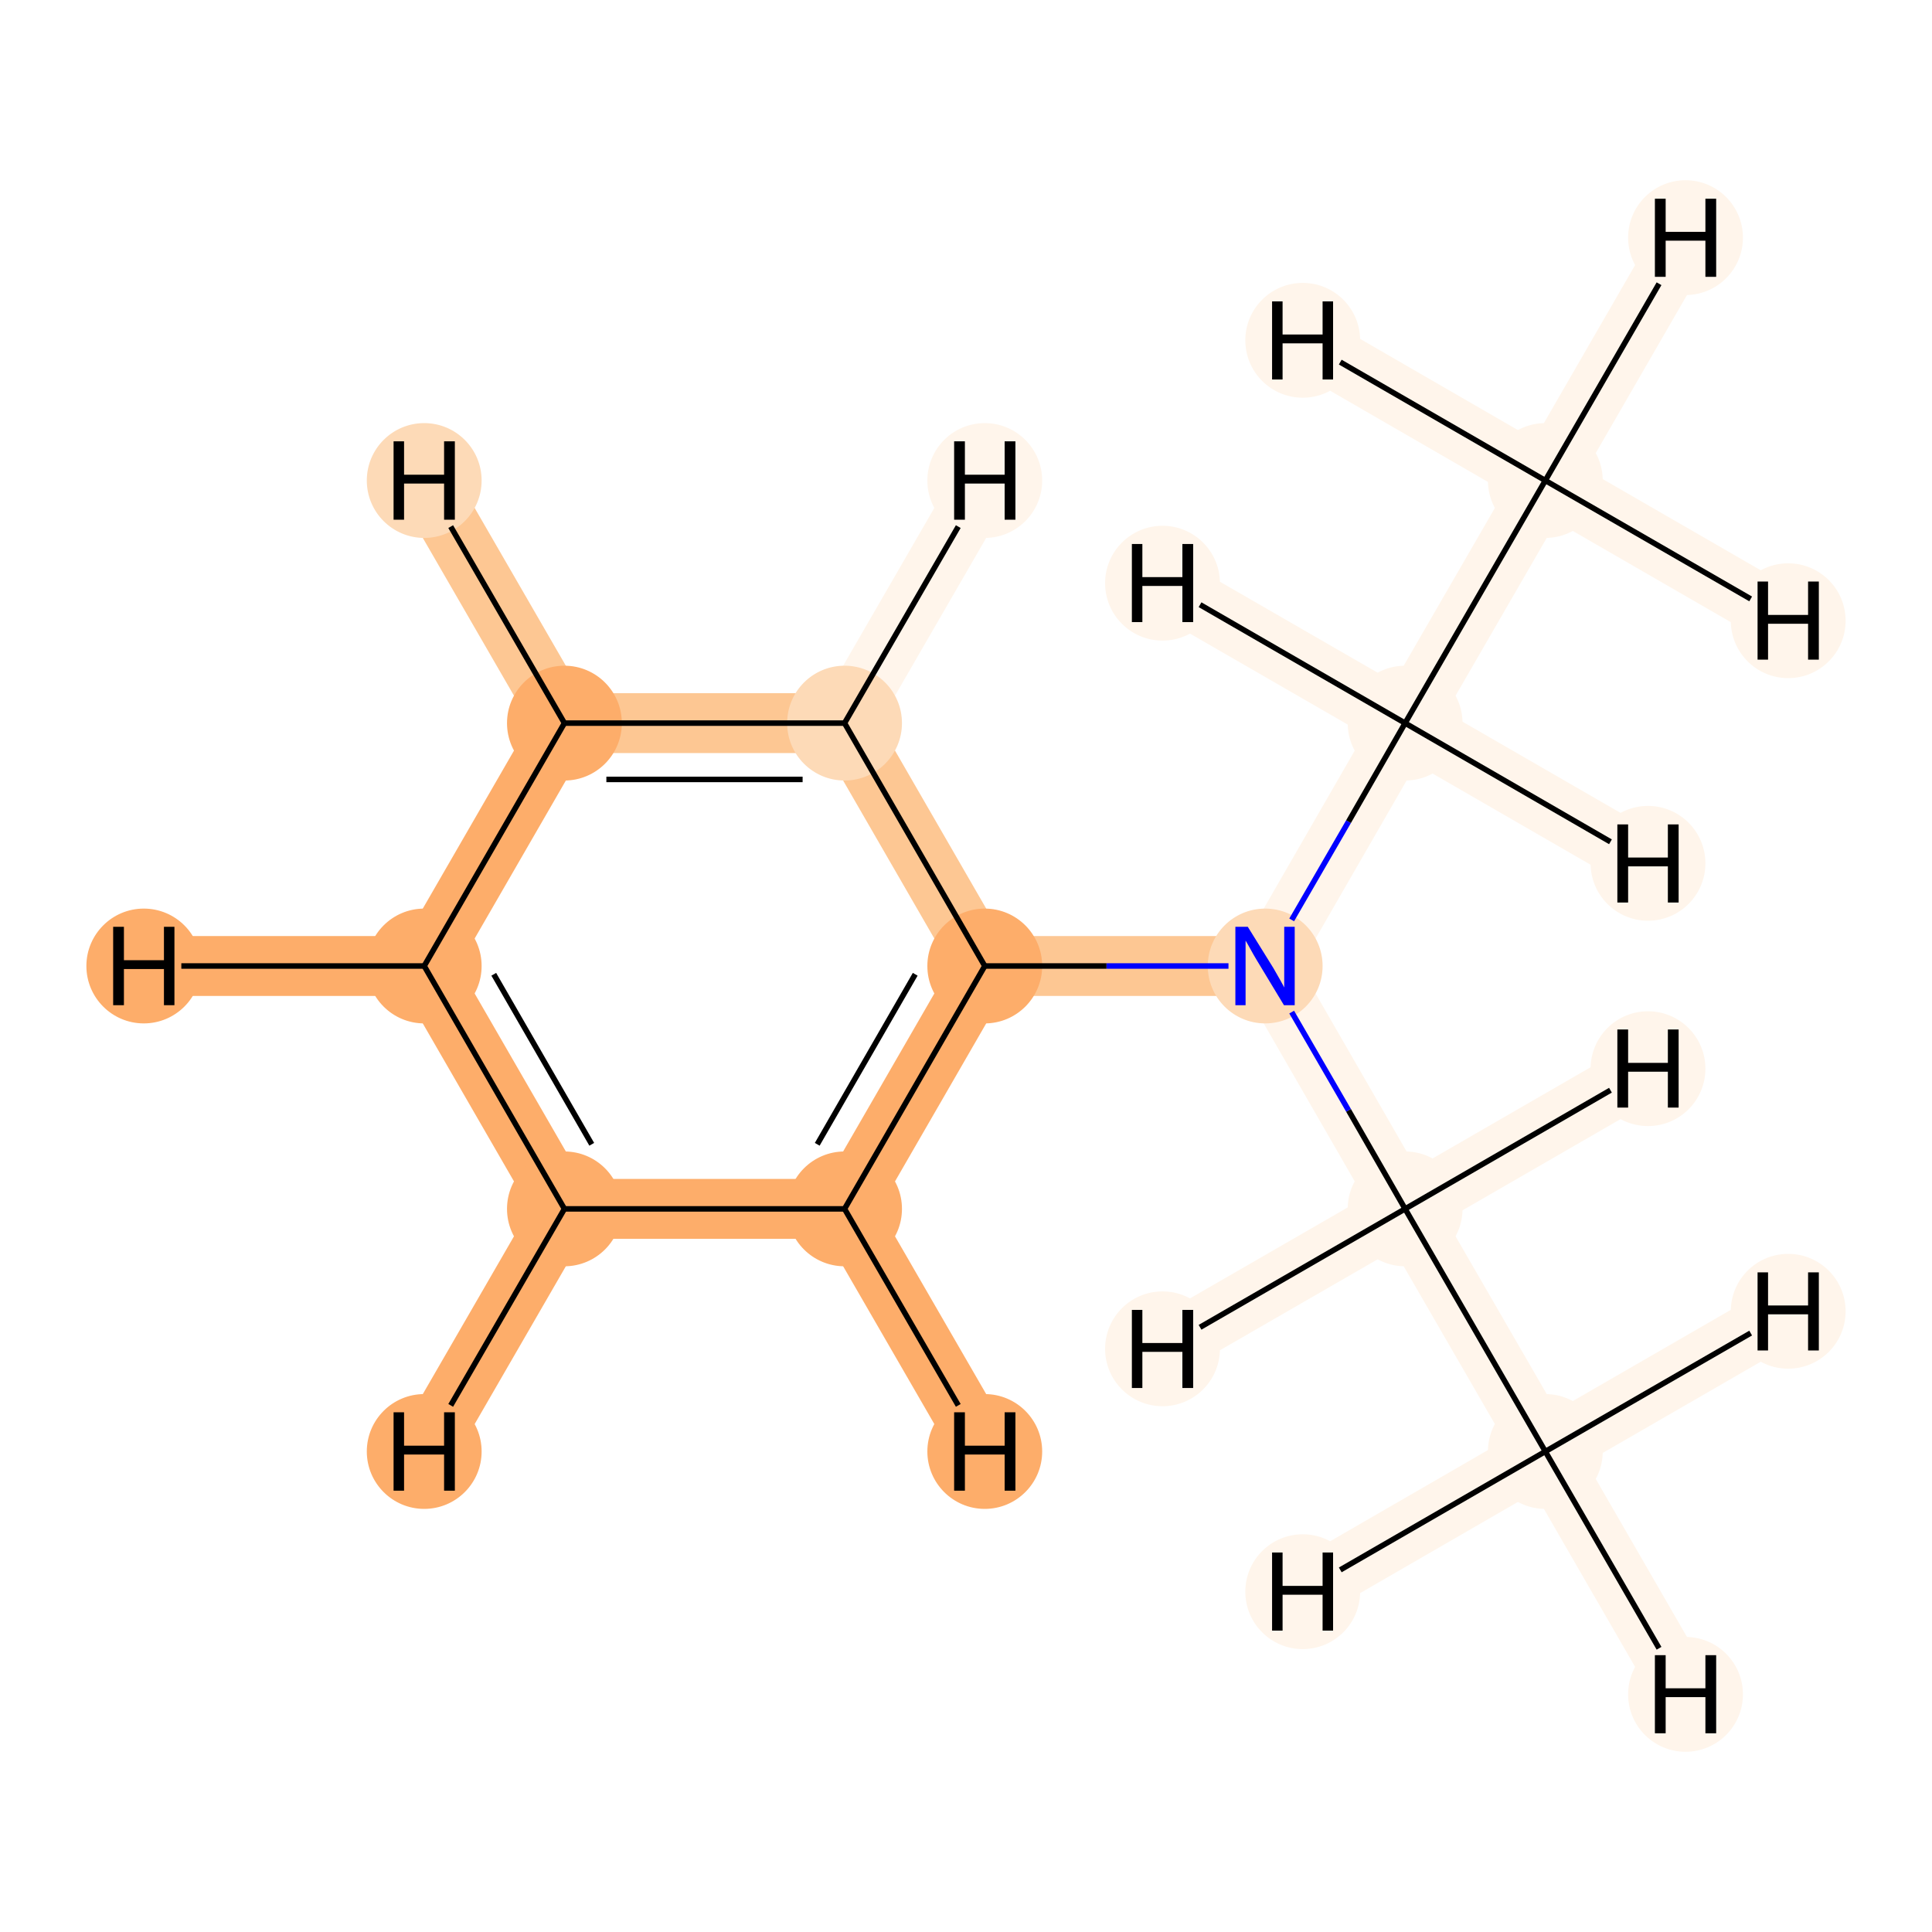<?xml version='1.0' encoding='iso-8859-1'?>
<svg version='1.1' baseProfile='full'
              xmlns='http://www.w3.org/2000/svg'
                      xmlns:rdkit='http://www.rdkit.org/xml'
                      xmlns:xlink='http://www.w3.org/1999/xlink'
                  xml:space='preserve'
width='700px' height='700px' viewBox='0 0 700 700'>
<!-- END OF HEADER -->
<rect style='opacity:1.0;fill:#FFFFFF;stroke:none' width='700.0' height='700.0' x='0.0' y='0.0'> </rect>
<path d='M 559.9,525.9 L 509.1,438.0' style='fill:none;fill-rule:evenodd;stroke:#FFF5EB;stroke-width:21.7px;stroke-linecap:butt;stroke-linejoin:miter;stroke-opacity:1' />
<path d='M 559.9,525.9 L 610.7,613.9' style='fill:none;fill-rule:evenodd;stroke:#FFF5EB;stroke-width:21.7px;stroke-linecap:butt;stroke-linejoin:miter;stroke-opacity:1' />
<path d='M 559.9,525.9 L 472.0,576.7' style='fill:none;fill-rule:evenodd;stroke:#FFF5EB;stroke-width:21.7px;stroke-linecap:butt;stroke-linejoin:miter;stroke-opacity:1' />
<path d='M 559.9,525.9 L 647.9,475.1' style='fill:none;fill-rule:evenodd;stroke:#FFF5EB;stroke-width:21.7px;stroke-linecap:butt;stroke-linejoin:miter;stroke-opacity:1' />
<path d='M 509.1,438.0 L 458.4,350.0' style='fill:none;fill-rule:evenodd;stroke:#FFF5EB;stroke-width:21.7px;stroke-linecap:butt;stroke-linejoin:miter;stroke-opacity:1' />
<path d='M 509.1,438.0 L 421.2,488.7' style='fill:none;fill-rule:evenodd;stroke:#FFF5EB;stroke-width:21.7px;stroke-linecap:butt;stroke-linejoin:miter;stroke-opacity:1' />
<path d='M 509.1,438.0 L 597.1,387.2' style='fill:none;fill-rule:evenodd;stroke:#FFF5EB;stroke-width:21.7px;stroke-linecap:butt;stroke-linejoin:miter;stroke-opacity:1' />
<path d='M 458.4,350.0 L 356.8,350.0' style='fill:none;fill-rule:evenodd;stroke:#FDC793;stroke-width:21.7px;stroke-linecap:butt;stroke-linejoin:miter;stroke-opacity:1' />
<path d='M 458.4,350.0 L 509.1,262.0' style='fill:none;fill-rule:evenodd;stroke:#FFF5EB;stroke-width:21.7px;stroke-linecap:butt;stroke-linejoin:miter;stroke-opacity:1' />
<path d='M 356.8,350.0 L 306.0,438.0' style='fill:none;fill-rule:evenodd;stroke:#FDAD6A;stroke-width:21.7px;stroke-linecap:butt;stroke-linejoin:miter;stroke-opacity:1' />
<path d='M 356.8,350.0 L 306.0,262.0' style='fill:none;fill-rule:evenodd;stroke:#FDC793;stroke-width:21.7px;stroke-linecap:butt;stroke-linejoin:miter;stroke-opacity:1' />
<path d='M 306.0,438.0 L 204.5,438.0' style='fill:none;fill-rule:evenodd;stroke:#FDAD6A;stroke-width:21.7px;stroke-linecap:butt;stroke-linejoin:miter;stroke-opacity:1' />
<path d='M 306.0,438.0 L 356.8,525.9' style='fill:none;fill-rule:evenodd;stroke:#FDAD6A;stroke-width:21.7px;stroke-linecap:butt;stroke-linejoin:miter;stroke-opacity:1' />
<path d='M 204.5,438.0 L 153.7,350.0' style='fill:none;fill-rule:evenodd;stroke:#FDAD6A;stroke-width:21.7px;stroke-linecap:butt;stroke-linejoin:miter;stroke-opacity:1' />
<path d='M 204.5,438.0 L 153.7,525.9' style='fill:none;fill-rule:evenodd;stroke:#FDAD6A;stroke-width:21.7px;stroke-linecap:butt;stroke-linejoin:miter;stroke-opacity:1' />
<path d='M 153.7,350.0 L 204.5,262.0' style='fill:none;fill-rule:evenodd;stroke:#FDAD6A;stroke-width:21.7px;stroke-linecap:butt;stroke-linejoin:miter;stroke-opacity:1' />
<path d='M 153.7,350.0 L 52.1,350.0' style='fill:none;fill-rule:evenodd;stroke:#FDAD6A;stroke-width:21.7px;stroke-linecap:butt;stroke-linejoin:miter;stroke-opacity:1' />
<path d='M 204.5,262.0 L 306.0,262.0' style='fill:none;fill-rule:evenodd;stroke:#FDC793;stroke-width:21.7px;stroke-linecap:butt;stroke-linejoin:miter;stroke-opacity:1' />
<path d='M 204.5,262.0 L 153.7,174.1' style='fill:none;fill-rule:evenodd;stroke:#FDC793;stroke-width:21.7px;stroke-linecap:butt;stroke-linejoin:miter;stroke-opacity:1' />
<path d='M 306.0,262.0 L 356.8,174.1' style='fill:none;fill-rule:evenodd;stroke:#FFF5EB;stroke-width:21.7px;stroke-linecap:butt;stroke-linejoin:miter;stroke-opacity:1' />
<path d='M 509.1,262.0 L 559.9,174.1' style='fill:none;fill-rule:evenodd;stroke:#FFF5EB;stroke-width:21.7px;stroke-linecap:butt;stroke-linejoin:miter;stroke-opacity:1' />
<path d='M 509.1,262.0 L 421.2,211.3' style='fill:none;fill-rule:evenodd;stroke:#FFF5EB;stroke-width:21.7px;stroke-linecap:butt;stroke-linejoin:miter;stroke-opacity:1' />
<path d='M 509.1,262.0 L 597.1,312.8' style='fill:none;fill-rule:evenodd;stroke:#FFF5EB;stroke-width:21.7px;stroke-linecap:butt;stroke-linejoin:miter;stroke-opacity:1' />
<path d='M 559.9,174.1 L 610.7,86.1' style='fill:none;fill-rule:evenodd;stroke:#FFF5EB;stroke-width:21.7px;stroke-linecap:butt;stroke-linejoin:miter;stroke-opacity:1' />
<path d='M 559.9,174.1 L 647.9,224.9' style='fill:none;fill-rule:evenodd;stroke:#FFF5EB;stroke-width:21.7px;stroke-linecap:butt;stroke-linejoin:miter;stroke-opacity:1' />
<path d='M 559.9,174.1 L 472.0,123.3' style='fill:none;fill-rule:evenodd;stroke:#FFF5EB;stroke-width:21.7px;stroke-linecap:butt;stroke-linejoin:miter;stroke-opacity:1' />
<ellipse cx='559.9' cy='525.9' rx='20.3' ry='20.3'  style='fill:#FFF5EB;fill-rule:evenodd;stroke:#FFF5EB;stroke-width:1.0px;stroke-linecap:butt;stroke-linejoin:miter;stroke-opacity:1' />
<ellipse cx='509.1' cy='438.0' rx='20.3' ry='20.3'  style='fill:#FFF5EB;fill-rule:evenodd;stroke:#FFF5EB;stroke-width:1.0px;stroke-linecap:butt;stroke-linejoin:miter;stroke-opacity:1' />
<ellipse cx='458.4' cy='350.0' rx='20.3' ry='20.3'  style='fill:#FDDAB7;fill-rule:evenodd;stroke:#FDDAB7;stroke-width:1.0px;stroke-linecap:butt;stroke-linejoin:miter;stroke-opacity:1' />
<ellipse cx='356.8' cy='350.0' rx='20.3' ry='20.3'  style='fill:#FDAD6A;fill-rule:evenodd;stroke:#FDAD6A;stroke-width:1.0px;stroke-linecap:butt;stroke-linejoin:miter;stroke-opacity:1' />
<ellipse cx='306.0' cy='438.0' rx='20.3' ry='20.3'  style='fill:#FDAD6A;fill-rule:evenodd;stroke:#FDAD6A;stroke-width:1.0px;stroke-linecap:butt;stroke-linejoin:miter;stroke-opacity:1' />
<ellipse cx='204.5' cy='438.0' rx='20.3' ry='20.3'  style='fill:#FDAD6A;fill-rule:evenodd;stroke:#FDAD6A;stroke-width:1.0px;stroke-linecap:butt;stroke-linejoin:miter;stroke-opacity:1' />
<ellipse cx='153.7' cy='350.0' rx='20.3' ry='20.3'  style='fill:#FDAD6A;fill-rule:evenodd;stroke:#FDAD6A;stroke-width:1.0px;stroke-linecap:butt;stroke-linejoin:miter;stroke-opacity:1' />
<ellipse cx='204.5' cy='262.0' rx='20.3' ry='20.3'  style='fill:#FDAD6A;fill-rule:evenodd;stroke:#FDAD6A;stroke-width:1.0px;stroke-linecap:butt;stroke-linejoin:miter;stroke-opacity:1' />
<ellipse cx='306.0' cy='262.0' rx='20.3' ry='20.3'  style='fill:#FDDAB7;fill-rule:evenodd;stroke:#FDDAB7;stroke-width:1.0px;stroke-linecap:butt;stroke-linejoin:miter;stroke-opacity:1' />
<ellipse cx='509.1' cy='262.0' rx='20.3' ry='20.3'  style='fill:#FFF5EB;fill-rule:evenodd;stroke:#FFF5EB;stroke-width:1.0px;stroke-linecap:butt;stroke-linejoin:miter;stroke-opacity:1' />
<ellipse cx='559.9' cy='174.1' rx='20.3' ry='20.3'  style='fill:#FFF5EB;fill-rule:evenodd;stroke:#FFF5EB;stroke-width:1.0px;stroke-linecap:butt;stroke-linejoin:miter;stroke-opacity:1' />
<ellipse cx='610.7' cy='613.9' rx='20.3' ry='20.3'  style='fill:#FFF5EB;fill-rule:evenodd;stroke:#FFF5EB;stroke-width:1.0px;stroke-linecap:butt;stroke-linejoin:miter;stroke-opacity:1' />
<ellipse cx='472.0' cy='576.7' rx='20.3' ry='20.3'  style='fill:#FFF5EB;fill-rule:evenodd;stroke:#FFF5EB;stroke-width:1.0px;stroke-linecap:butt;stroke-linejoin:miter;stroke-opacity:1' />
<ellipse cx='647.9' cy='475.1' rx='20.3' ry='20.3'  style='fill:#FFF5EB;fill-rule:evenodd;stroke:#FFF5EB;stroke-width:1.0px;stroke-linecap:butt;stroke-linejoin:miter;stroke-opacity:1' />
<ellipse cx='421.2' cy='488.7' rx='20.3' ry='20.3'  style='fill:#FFF5EB;fill-rule:evenodd;stroke:#FFF5EB;stroke-width:1.0px;stroke-linecap:butt;stroke-linejoin:miter;stroke-opacity:1' />
<ellipse cx='597.1' cy='387.2' rx='20.3' ry='20.3'  style='fill:#FFF5EB;fill-rule:evenodd;stroke:#FFF5EB;stroke-width:1.0px;stroke-linecap:butt;stroke-linejoin:miter;stroke-opacity:1' />
<ellipse cx='356.8' cy='525.9' rx='20.3' ry='20.3'  style='fill:#FDAD6A;fill-rule:evenodd;stroke:#FDAD6A;stroke-width:1.0px;stroke-linecap:butt;stroke-linejoin:miter;stroke-opacity:1' />
<ellipse cx='153.7' cy='525.9' rx='20.3' ry='20.3'  style='fill:#FDAD6A;fill-rule:evenodd;stroke:#FDAD6A;stroke-width:1.0px;stroke-linecap:butt;stroke-linejoin:miter;stroke-opacity:1' />
<ellipse cx='52.1' cy='350.0' rx='20.3' ry='20.3'  style='fill:#FDAD6A;fill-rule:evenodd;stroke:#FDAD6A;stroke-width:1.0px;stroke-linecap:butt;stroke-linejoin:miter;stroke-opacity:1' />
<ellipse cx='153.7' cy='174.1' rx='20.3' ry='20.3'  style='fill:#FDDAB7;fill-rule:evenodd;stroke:#FDDAB7;stroke-width:1.0px;stroke-linecap:butt;stroke-linejoin:miter;stroke-opacity:1' />
<ellipse cx='356.8' cy='174.1' rx='20.3' ry='20.3'  style='fill:#FFF5EB;fill-rule:evenodd;stroke:#FFF5EB;stroke-width:1.0px;stroke-linecap:butt;stroke-linejoin:miter;stroke-opacity:1' />
<ellipse cx='421.2' cy='211.3' rx='20.3' ry='20.3'  style='fill:#FFF5EB;fill-rule:evenodd;stroke:#FFF5EB;stroke-width:1.0px;stroke-linecap:butt;stroke-linejoin:miter;stroke-opacity:1' />
<ellipse cx='597.1' cy='312.8' rx='20.3' ry='20.3'  style='fill:#FFF5EB;fill-rule:evenodd;stroke:#FFF5EB;stroke-width:1.0px;stroke-linecap:butt;stroke-linejoin:miter;stroke-opacity:1' />
<ellipse cx='610.7' cy='86.1' rx='20.3' ry='20.3'  style='fill:#FFF5EB;fill-rule:evenodd;stroke:#FFF5EB;stroke-width:1.0px;stroke-linecap:butt;stroke-linejoin:miter;stroke-opacity:1' />
<ellipse cx='647.9' cy='224.9' rx='20.3' ry='20.3'  style='fill:#FFF5EB;fill-rule:evenodd;stroke:#FFF5EB;stroke-width:1.0px;stroke-linecap:butt;stroke-linejoin:miter;stroke-opacity:1' />
<ellipse cx='472.0' cy='123.3' rx='20.3' ry='20.3'  style='fill:#FFF5EB;fill-rule:evenodd;stroke:#FFF5EB;stroke-width:1.0px;stroke-linecap:butt;stroke-linejoin:miter;stroke-opacity:1' />
<path class='bond-0 atom-0 atom-1' d='M 559.9,525.9 L 509.1,438.0' style='fill:none;fill-rule:evenodd;stroke:#000000;stroke-width:2.0px;stroke-linecap:butt;stroke-linejoin:miter;stroke-opacity:1' />
<path class='bond-11 atom-0 atom-11' d='M 559.9,525.9 L 601.1,597.2' style='fill:none;fill-rule:evenodd;stroke:#000000;stroke-width:2.0px;stroke-linecap:butt;stroke-linejoin:miter;stroke-opacity:1' />
<path class='bond-12 atom-0 atom-12' d='M 559.9,525.9 L 485.6,568.8' style='fill:none;fill-rule:evenodd;stroke:#000000;stroke-width:2.0px;stroke-linecap:butt;stroke-linejoin:miter;stroke-opacity:1' />
<path class='bond-13 atom-0 atom-13' d='M 559.9,525.9 L 634.3,483.0' style='fill:none;fill-rule:evenodd;stroke:#000000;stroke-width:2.0px;stroke-linecap:butt;stroke-linejoin:miter;stroke-opacity:1' />
<path class='bond-1 atom-1 atom-2' d='M 509.1,438.0 L 488.6,402.3' style='fill:none;fill-rule:evenodd;stroke:#000000;stroke-width:2.0px;stroke-linecap:butt;stroke-linejoin:miter;stroke-opacity:1' />
<path class='bond-1 atom-1 atom-2' d='M 488.6,402.3 L 468.0,366.7' style='fill:none;fill-rule:evenodd;stroke:#0000FF;stroke-width:2.0px;stroke-linecap:butt;stroke-linejoin:miter;stroke-opacity:1' />
<path class='bond-14 atom-1 atom-14' d='M 509.1,438.0 L 434.8,480.9' style='fill:none;fill-rule:evenodd;stroke:#000000;stroke-width:2.0px;stroke-linecap:butt;stroke-linejoin:miter;stroke-opacity:1' />
<path class='bond-15 atom-1 atom-15' d='M 509.1,438.0 L 583.5,395.0' style='fill:none;fill-rule:evenodd;stroke:#000000;stroke-width:2.0px;stroke-linecap:butt;stroke-linejoin:miter;stroke-opacity:1' />
<path class='bond-2 atom-2 atom-3' d='M 445.1,350.0 L 400.9,350.0' style='fill:none;fill-rule:evenodd;stroke:#0000FF;stroke-width:2.0px;stroke-linecap:butt;stroke-linejoin:miter;stroke-opacity:1' />
<path class='bond-2 atom-2 atom-3' d='M 400.9,350.0 L 356.8,350.0' style='fill:none;fill-rule:evenodd;stroke:#000000;stroke-width:2.0px;stroke-linecap:butt;stroke-linejoin:miter;stroke-opacity:1' />
<path class='bond-8 atom-2 atom-9' d='M 468.0,333.3 L 488.6,297.7' style='fill:none;fill-rule:evenodd;stroke:#0000FF;stroke-width:2.0px;stroke-linecap:butt;stroke-linejoin:miter;stroke-opacity:1' />
<path class='bond-8 atom-2 atom-9' d='M 488.6,297.7 L 509.1,262.0' style='fill:none;fill-rule:evenodd;stroke:#000000;stroke-width:2.0px;stroke-linecap:butt;stroke-linejoin:miter;stroke-opacity:1' />
<path class='bond-3 atom-3 atom-4' d='M 356.8,350.0 L 306.0,438.0' style='fill:none;fill-rule:evenodd;stroke:#000000;stroke-width:2.0px;stroke-linecap:butt;stroke-linejoin:miter;stroke-opacity:1' />
<path class='bond-3 atom-3 atom-4' d='M 331.6,353.0 L 296.1,414.6' style='fill:none;fill-rule:evenodd;stroke:#000000;stroke-width:2.0px;stroke-linecap:butt;stroke-linejoin:miter;stroke-opacity:1' />
<path class='bond-10 atom-8 atom-3' d='M 306.0,262.0 L 356.8,350.0' style='fill:none;fill-rule:evenodd;stroke:#000000;stroke-width:2.0px;stroke-linecap:butt;stroke-linejoin:miter;stroke-opacity:1' />
<path class='bond-4 atom-4 atom-5' d='M 306.0,438.0 L 204.5,438.0' style='fill:none;fill-rule:evenodd;stroke:#000000;stroke-width:2.0px;stroke-linecap:butt;stroke-linejoin:miter;stroke-opacity:1' />
<path class='bond-16 atom-4 atom-16' d='M 306.0,438.0 L 347.2,509.2' style='fill:none;fill-rule:evenodd;stroke:#000000;stroke-width:2.0px;stroke-linecap:butt;stroke-linejoin:miter;stroke-opacity:1' />
<path class='bond-5 atom-5 atom-6' d='M 204.5,438.0 L 153.7,350.0' style='fill:none;fill-rule:evenodd;stroke:#000000;stroke-width:2.0px;stroke-linecap:butt;stroke-linejoin:miter;stroke-opacity:1' />
<path class='bond-5 atom-5 atom-6' d='M 214.4,414.6 L 178.9,353.0' style='fill:none;fill-rule:evenodd;stroke:#000000;stroke-width:2.0px;stroke-linecap:butt;stroke-linejoin:miter;stroke-opacity:1' />
<path class='bond-17 atom-5 atom-17' d='M 204.5,438.0 L 163.3,509.2' style='fill:none;fill-rule:evenodd;stroke:#000000;stroke-width:2.0px;stroke-linecap:butt;stroke-linejoin:miter;stroke-opacity:1' />
<path class='bond-6 atom-6 atom-7' d='M 153.7,350.0 L 204.5,262.0' style='fill:none;fill-rule:evenodd;stroke:#000000;stroke-width:2.0px;stroke-linecap:butt;stroke-linejoin:miter;stroke-opacity:1' />
<path class='bond-18 atom-6 atom-18' d='M 153.7,350.0 L 65.7,350.0' style='fill:none;fill-rule:evenodd;stroke:#000000;stroke-width:2.0px;stroke-linecap:butt;stroke-linejoin:miter;stroke-opacity:1' />
<path class='bond-7 atom-7 atom-8' d='M 204.5,262.0 L 306.0,262.0' style='fill:none;fill-rule:evenodd;stroke:#000000;stroke-width:2.0px;stroke-linecap:butt;stroke-linejoin:miter;stroke-opacity:1' />
<path class='bond-7 atom-7 atom-8' d='M 219.7,282.4 L 290.8,282.4' style='fill:none;fill-rule:evenodd;stroke:#000000;stroke-width:2.0px;stroke-linecap:butt;stroke-linejoin:miter;stroke-opacity:1' />
<path class='bond-19 atom-7 atom-19' d='M 204.5,262.0 L 163.3,190.8' style='fill:none;fill-rule:evenodd;stroke:#000000;stroke-width:2.0px;stroke-linecap:butt;stroke-linejoin:miter;stroke-opacity:1' />
<path class='bond-20 atom-8 atom-20' d='M 306.0,262.0 L 347.2,190.8' style='fill:none;fill-rule:evenodd;stroke:#000000;stroke-width:2.0px;stroke-linecap:butt;stroke-linejoin:miter;stroke-opacity:1' />
<path class='bond-9 atom-9 atom-10' d='M 509.1,262.0 L 559.9,174.1' style='fill:none;fill-rule:evenodd;stroke:#000000;stroke-width:2.0px;stroke-linecap:butt;stroke-linejoin:miter;stroke-opacity:1' />
<path class='bond-21 atom-9 atom-21' d='M 509.1,262.0 L 434.8,219.1' style='fill:none;fill-rule:evenodd;stroke:#000000;stroke-width:2.0px;stroke-linecap:butt;stroke-linejoin:miter;stroke-opacity:1' />
<path class='bond-22 atom-9 atom-22' d='M 509.1,262.0 L 583.5,305.0' style='fill:none;fill-rule:evenodd;stroke:#000000;stroke-width:2.0px;stroke-linecap:butt;stroke-linejoin:miter;stroke-opacity:1' />
<path class='bond-23 atom-10 atom-23' d='M 559.9,174.1 L 601.1,102.8' style='fill:none;fill-rule:evenodd;stroke:#000000;stroke-width:2.0px;stroke-linecap:butt;stroke-linejoin:miter;stroke-opacity:1' />
<path class='bond-24 atom-10 atom-24' d='M 559.9,174.1 L 634.3,217.0' style='fill:none;fill-rule:evenodd;stroke:#000000;stroke-width:2.0px;stroke-linecap:butt;stroke-linejoin:miter;stroke-opacity:1' />
<path class='bond-25 atom-10 atom-25' d='M 559.9,174.1 L 485.6,131.2' style='fill:none;fill-rule:evenodd;stroke:#000000;stroke-width:2.0px;stroke-linecap:butt;stroke-linejoin:miter;stroke-opacity:1' />
<path  class='atom-2' d='M 452.1 335.8
L 461.4 350.8
Q 462.3 352.3, 463.8 355.0
Q 465.3 357.7, 465.3 357.8
L 465.3 335.8
L 469.1 335.8
L 469.1 364.2
L 465.2 364.2
L 455.3 347.8
Q 454.1 345.8, 452.9 343.6
Q 451.7 341.4, 451.3 340.8
L 451.3 364.2
L 447.6 364.2
L 447.6 335.8
L 452.1 335.8
' fill='#0000FF'/>
<path  class='atom-11' d='M 599.6 599.7
L 603.5 599.7
L 603.5 611.7
L 617.9 611.7
L 617.9 599.7
L 621.8 599.7
L 621.8 628.0
L 617.9 628.0
L 617.9 614.9
L 603.5 614.9
L 603.5 628.0
L 599.6 628.0
L 599.6 599.7
' fill='#000000'/>
<path  class='atom-12' d='M 460.9 562.5
L 464.7 562.5
L 464.7 574.6
L 479.2 574.6
L 479.2 562.5
L 483.0 562.5
L 483.0 590.8
L 479.2 590.8
L 479.2 577.8
L 464.7 577.8
L 464.7 590.8
L 460.9 590.8
L 460.9 562.5
' fill='#000000'/>
<path  class='atom-13' d='M 636.8 461.0
L 640.6 461.0
L 640.6 473.0
L 655.1 473.0
L 655.1 461.0
L 659.0 461.0
L 659.0 489.3
L 655.1 489.3
L 655.1 476.2
L 640.6 476.2
L 640.6 489.3
L 636.8 489.3
L 636.8 461.0
' fill='#000000'/>
<path  class='atom-14' d='M 410.1 474.6
L 413.9 474.6
L 413.9 486.6
L 428.4 486.6
L 428.4 474.6
L 432.3 474.6
L 432.3 502.9
L 428.4 502.9
L 428.4 489.8
L 413.9 489.8
L 413.9 502.9
L 410.1 502.9
L 410.1 474.6
' fill='#000000'/>
<path  class='atom-15' d='M 586.0 373.0
L 589.9 373.0
L 589.9 385.1
L 604.3 385.1
L 604.3 373.0
L 608.2 373.0
L 608.2 401.3
L 604.3 401.3
L 604.3 388.3
L 589.9 388.3
L 589.9 401.3
L 586.0 401.3
L 586.0 373.0
' fill='#000000'/>
<path  class='atom-16' d='M 345.7 511.7
L 349.6 511.7
L 349.6 523.8
L 364.0 523.8
L 364.0 511.7
L 367.9 511.7
L 367.9 540.1
L 364.0 540.1
L 364.0 527.0
L 349.6 527.0
L 349.6 540.1
L 345.7 540.1
L 345.7 511.7
' fill='#000000'/>
<path  class='atom-17' d='M 142.6 511.7
L 146.4 511.7
L 146.4 523.8
L 160.9 523.8
L 160.9 511.7
L 164.8 511.7
L 164.8 540.1
L 160.9 540.1
L 160.9 527.0
L 146.4 527.0
L 146.4 540.1
L 142.6 540.1
L 142.6 511.7
' fill='#000000'/>
<path  class='atom-18' d='M 41.0 335.8
L 44.9 335.8
L 44.9 347.9
L 59.4 347.9
L 59.4 335.8
L 63.2 335.8
L 63.2 364.2
L 59.4 364.2
L 59.4 351.1
L 44.9 351.1
L 44.9 364.2
L 41.0 364.2
L 41.0 335.8
' fill='#000000'/>
<path  class='atom-19' d='M 142.6 159.9
L 146.4 159.9
L 146.4 172.0
L 160.9 172.0
L 160.9 159.9
L 164.8 159.9
L 164.8 188.3
L 160.9 188.3
L 160.9 175.2
L 146.4 175.2
L 146.4 188.3
L 142.6 188.3
L 142.6 159.9
' fill='#000000'/>
<path  class='atom-20' d='M 345.7 159.9
L 349.6 159.9
L 349.6 172.0
L 364.0 172.0
L 364.0 159.9
L 367.9 159.9
L 367.9 188.3
L 364.0 188.3
L 364.0 175.2
L 349.6 175.2
L 349.6 188.3
L 345.7 188.3
L 345.7 159.9
' fill='#000000'/>
<path  class='atom-21' d='M 410.1 197.1
L 413.9 197.1
L 413.9 209.1
L 428.4 209.1
L 428.4 197.1
L 432.3 197.1
L 432.3 225.4
L 428.4 225.4
L 428.4 212.3
L 413.9 212.3
L 413.9 225.4
L 410.1 225.4
L 410.1 197.1
' fill='#000000'/>
<path  class='atom-22' d='M 586.0 298.7
L 589.9 298.7
L 589.9 310.7
L 604.3 310.7
L 604.3 298.7
L 608.2 298.7
L 608.2 327.0
L 604.3 327.0
L 604.3 313.9
L 589.9 313.9
L 589.9 327.0
L 586.0 327.0
L 586.0 298.7
' fill='#000000'/>
<path  class='atom-23' d='M 599.6 72.0
L 603.5 72.0
L 603.5 84.0
L 617.9 84.0
L 617.9 72.0
L 621.8 72.0
L 621.8 100.3
L 617.9 100.3
L 617.9 87.2
L 603.5 87.2
L 603.5 100.3
L 599.6 100.3
L 599.6 72.0
' fill='#000000'/>
<path  class='atom-24' d='M 636.8 210.7
L 640.6 210.7
L 640.6 222.8
L 655.1 222.8
L 655.1 210.7
L 659.0 210.7
L 659.0 239.0
L 655.1 239.0
L 655.1 226.0
L 640.6 226.0
L 640.6 239.0
L 636.8 239.0
L 636.8 210.7
' fill='#000000'/>
<path  class='atom-25' d='M 460.9 109.2
L 464.7 109.2
L 464.7 121.2
L 479.2 121.2
L 479.2 109.2
L 483.0 109.2
L 483.0 137.5
L 479.2 137.5
L 479.2 124.4
L 464.7 124.4
L 464.7 137.5
L 460.9 137.5
L 460.9 109.2
' fill='#000000'/>
</svg>
